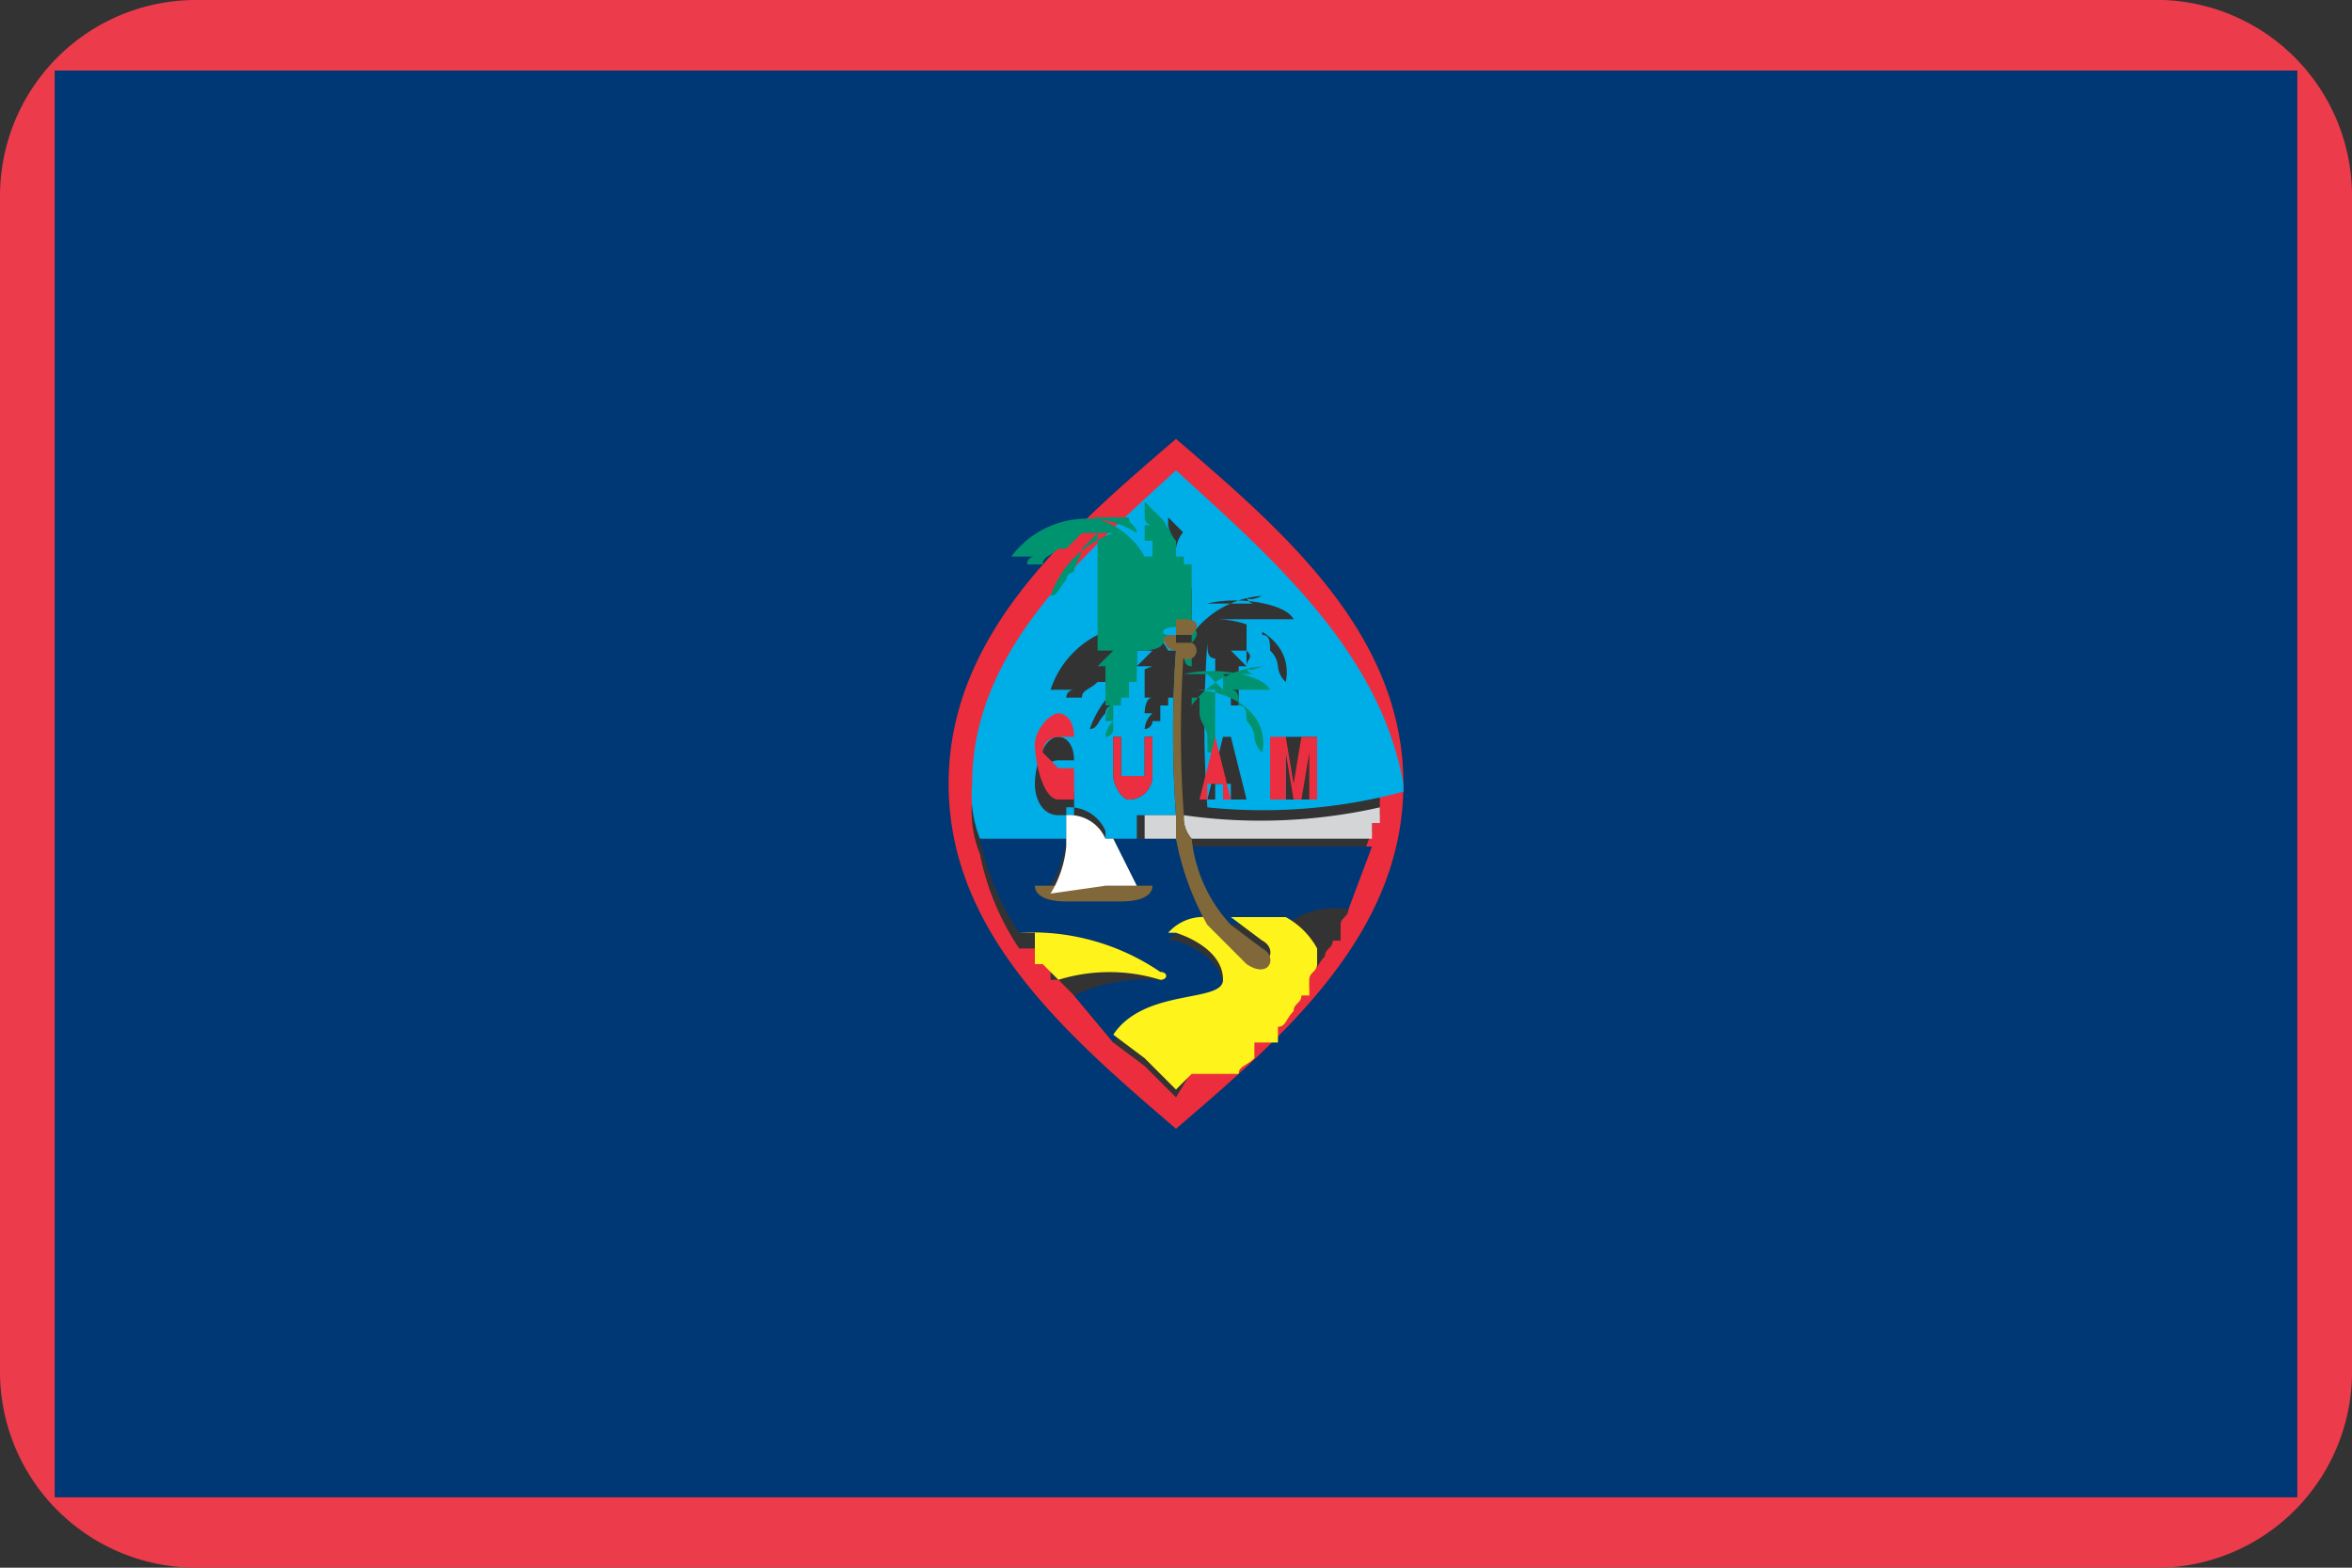 <svg id="Flags" xmlns="http://www.w3.org/2000/svg" viewBox="0 0 30 20"><rect x="0" y="0" width="30" height="20" fill="#333333" stroke="none"/><defs><style>.cls-1{fill:#ec3b4a;}.cls-2{fill:#003876;}.cls-3{fill:#ec2d3d;}.cls-4{fill:#00aee7;}.cls-5{fill:#d4d5d6;}.cls-6{fill:#fff31c;}.cls-7{fill:#009370;}.cls-8{fill:#81683b;}.cls-9{fill:#fff;}.cls-10{fill:#ec2f40;}</style></defs><title>gu</title><path class="cls-1" d="M30,17.5V2.5A2.5,2.5,0,0,0,27.4,0H2.5A2.5,2.5,0,0,0,0,2.5v15A2.5,2.5,0,0,0,2.5,20H27.4A2.5,2.5,0,0,0,30,17.5ZM.7,19.1V.9H29.3V19.1Z"/><path class="cls-2" d="M29.3.9H.7V19.1H29.3ZM15,14.4c-1.4-1.2-2.9-2.5-2.9-4.4S13.6,6.8,15,5.6c1.4,1.2,2.9,2.5,2.9,4.4S16.4,13.2,15,14.4Z"/><path class="cls-3" d="M15,5.6c-1.4,1.2-2.9,2.5-2.9,4.4s1.5,3.2,2.9,4.4c1.4-1.2,2.9-2.5,2.9-4.4S16.4,6.8,15,5.6Zm2.6,4.6h0v.2h-.1v.2l-.3.8h0v.2h0c0,.1-.1.1-.1.2h0v.2h-.1c0,.1-.1.1-.1.2h0c-.1.1-.1.2-.2.2h0v.2h-.3v.2h0c-.1.1-.2.1-.2.2h-.6L15,14l-.4-.4h0l-.4-.3h0l-.5-.6h0l-.2-.2h-.1v-.2h0v-.2H13a3.3,3.3,0,0,1-.5-1.2,1.5,1.5,0,0,1-.1-.7c0-1.7,1.4-2.9,2.6-4,1.2,1.1,2.6,2.3,2.6,4v.2Z"/><path class="cls-2" d="M13.3,12.3Z"/><path class="cls-2" d="M14.6,13.6l-.4-.3Z"/><path class="cls-2" d="M13.5,12.5h0Z"/><path class="cls-2" d="M17.1,11.7Z"/><path class="cls-2" d="M15,14l-.4-.4Z"/><path class="cls-2" d="M14,11.6h0Z"/><path class="cls-2" d="M13.2,12.1h0Z"/><path class="cls-2" d="M15.6,12.6c0-.3-.3-.5-.6-.6h-.1a.6.6,0,0,1,.5-.2,3.6,3.6,0,0,1-.4-1.1h-.8l.3.6h.2c0,.1-.1.2-.4.2h-.7c-.3,0-.4-.1-.4-.2h.2a1.4,1.4,0,0,0,.2-.6H12.5a3.3,3.3,0,0,0,.5,1.2,2.9,2.9,0,0,1,1.8.5c.1,0,.1.1,0,.1a2.2,2.2,0,0,0-1.1.2l.5.6C14.6,12.7,15.6,13.1,15.6,12.6Z"/><path class="cls-2" d="M17,11.9Z"/><path class="cls-2" d="M15.7,11.8h.7a1,1,0,0,1,.8-.2l.3-.8H15.2A1.9,1.9,0,0,0,15.7,11.8Z"/><path class="cls-2" d="M15.6,13.4h0Z"/><path class="cls-2" d="M14.5,11.3h0Z"/><path class="cls-2" d="M15.8,13.3Z"/><path class="cls-2" d="M15.4,13.6h0Z"/><path class="cls-2" d="M15.2,13.8Z"/><path class="cls-2" d="M16,13.1Z"/><path class="cls-2" d="M16.7,12.3Z"/><path class="cls-2" d="M16.5,12.5Z"/><path class="cls-2" d="M16.9,12.1h0Z"/><path class="cls-2" d="M16.2,12.9h0Z"/><path class="cls-2" d="M16.4,12.7h0Z"/><path class="cls-4" d="M15,6c-1.2,1.1-2.6,2.3-2.6,4a1.5,1.5,0,0,0,.1.7h1.1v-.4a.5.5,0,0,1,.5.3v.1h.4v-.3H15a14.7,14.7,0,0,1,0-2.1h0v.2h0v.2h0v.2h-.1v.2h0V9h-.1v.2h-.1v.2h0v.2h0V9.2a.1.1,0,0,1-.1.1.3.3,0,0,1,.1-.2h-.1s0-.2.1-.2h-.1V8.8h0V8.5h-.1l.2-.2h-.2v.2h0l-.2.2h0v0c0,.1-.1.2-.1.3h0a.1.1,0,0,0-.1.1h0c-.1.1-.1.2-.2.2a1.3,1.3,0,0,1,.8-.8h-.4l-.2.2h-.1c-.1.1-.2.1-.2.2h-.2a.1.1,0,0,1,.1-.1h-.3A1.2,1.2,0,0,1,14.8,8c0-.1-.1-.1-.1-.2h-.5a1,1,0,0,1,.7.5H15V7.4h-.1V6.9h.1a.1.1,0,0,1-.1-.1h0V6.6l.2.2h0a.3.3,0,0,1,.1.2V6.7A.4.4,0,0,0,15,7h0v.3h.1v.2h.1v.3h0v.3a1.2,1.2,0,0,1,1-.5h-.1s-.2.1-.2,0a.1.1,0,0,0,.1.1h-.6c.4-.1,1,0,1.1.2h-1c.5,0,1,.3.9.8a.3.3,0,0,1-.1-.2h0a.3.3,0,0,0-.1-.2h0v0c0-.1,0-.2-.1-.2h0c0-.1,0-.2-.1-.2h-.1V8.3c.1.1,0,.1,0,.2V8.3h-.2l.2.2h-.1V9h0v.1h0V9h-.1V8.9h0c0-.1-.1-.2-.1-.3h0V8.6h-.1V8.5h0V8.4h0c-.1,0-.1-.1-.1-.2a14.7,14.7,0,0,0,0,2.1,6.9,6.9,0,0,0,2.5-.2V10C17.6,8.3,16.2,7.1,15,6Zm-.8,3.4h.1v.5h.3V9.4h.1v.5a.3.3,0,0,1-.3.3c-.1,0-.2-.2-.2-.3Zm-.7,0c.1,0,.2.1.2.3h-.2a.2.2,0,0,0-.2.2l.2.2h.2v.3h-.2c-.2,0-.3-.2-.3-.4S13.3,9.4,13.5,9.4Zm2.2.8V10h-.2v.2h-.1l.2-.8h.1l.2.8Zm1,0v0h-.1v0h-.2V9.4h.2v0h.2v.8Z"/><path class="cls-4" d="M15.5,9.9h.1v0Z"/><path class="cls-4" d="M17.5,10.5v0Z"/><path class="cls-4" d="M17.6,10.3v0Z"/><path class="cls-5" d="M15.1,10.4a.4.4,0,0,0,.1.3h2.3v-.2h.1v-.2h0A6.9,6.9,0,0,1,15.1,10.4Z"/><path class="cls-5" d="M15,10.4h-.4v.3H15Z"/><path class="cls-6" d="M14.8,12.5c.1,0,.1-.1,0-.1a2.9,2.9,0,0,0-1.8-.5h.2v.2h0v.2h.1l.2.2h0A2.2,2.2,0,0,1,14.8,12.5Z"/><path class="cls-6" d="M16.4,11.7h-.7l.4.3c.2.1.1.4-.2.2l-.5-.5a.6.6,0,0,0-.5.2H15c.3.1.6.3.6.6s-1,.1-1.4.7h0l.4.3h0l.4.4.2-.2h.6c0-.1.1-.1.2-.2h0v-.2h.3v-.2h0c.1,0,.1-.1.2-.2h0c0-.1.1-.1.1-.2h.1v-.2h0c0-.1.1-.1.1-.2h0v-.2h0A1,1,0,0,0,16.4,11.7Z"/><path class="cls-7" d="M14.9,8.1c-.1,0-.1-.1.1-.1h.1c.2,0,.2.1.1.2a.1.1,0,0,1-.1.1h0c0,.1,0,.2.1.2h0v.2h0v.2h.1v.2h0c0,.1.1.2.1.3h0v.2h.1v.2h0V9.1h0V8.8h.1l-.2-.2h.2v.2c0-.1.1-.1,0-.2v.2h.1c.1,0,.1.1.1.2h0c.1,0,.1.1.1.2v0h0a.3.3,0,0,1,.1.2h0a.3.3,0,0,0,.1.2c.1-.5-.4-.8-.9-.8h1c-.1-.2-.7-.3-1.1-.2H16a.1.1,0,0,1-.1-.1c0,.1.2,0,.2,0h.1a1.2,1.2,0,0,0-1,.5V7.4h0V7.2h-.1V7.1H15V6.9h0a.4.4,0,0,1-.1-.3v.2a.3.3,0,0,0-.1-.2h0l-.2-.2v.2h0a.1.1,0,0,0,.1.1h-.1v.2h.1v.2h-.1a1,1,0,0,0-.7-.5h.5c0,.1.1.1.1.2a1.2,1.2,0,0,0-1.6.3h.3a.1.1,0,0,0-.1.1h.2c0-.1.1-.1.2-.2h.1l.2-.2h.4a1.3,1.3,0,0,0-.8.8c.1,0,.1-.1.2-.2h0a.1.1,0,0,1,.1-.1h0c0-.1.1-.2.1-.3v0h0l.2-.2h0V8.3h.2l-.2.2h.1v.2h0V9h.1c-.1,0-.1.2-.1.2h.1a.3.3,0,0,0-.1.2.1.1,0,0,0,.1-.1v.2h0V9.1h0V9h.1V8.9h.1V8.8h0V8.7h.1V8.5h0V8.4h0V8.3C14.9,8.3,14.8,8.2,14.9,8.1Z"/><path class="cls-8" d="M14.2,11.3h0Z"/><path class="cls-8" d="M14.1,10.2v.4h0Z"/><path class="cls-8" d="M14.5,11.3H13.2c0,.1.1.2.4.2h.7c.3,0,.4-.1.4-.2Z"/><path class="cls-8" d="M14.2,11.5Z"/><path class="cls-8" d="M15.4,11.8l.5.5c.3.2.4-.1.2-.2l-.4-.3a1.9,1.9,0,0,1-.5-1.1.4.4,0,0,1-.1-.3,14.7,14.7,0,0,1,0-2.1H15a14.7,14.7,0,0,0,0,2.1v.3A3.6,3.6,0,0,0,15.4,11.8Z"/><path class="cls-8" d="M15,8.1h0c-.2,0-.2.1-.1.1Z"/><path class="cls-8" d="M15,8.1h.2c.1-.1.1-.2-.1-.2H15Z"/><path class="cls-8" d="M15,8.3V8.1h-.1c-.1.1,0,.2.1.2Z"/><path class="cls-8" d="M15.2,8.2H15v.2h.1A.1.1,0,0,0,15.2,8.2Z"/><path class="cls-9" d="M14.1,11.3h.4l-.3-.6h-.1a.5.5,0,0,0-.5-.3v.4a1.4,1.4,0,0,1-.2.6Z"/><path class="cls-10" d="M13.5,10.2h.2V9.8h-.2l-.2-.2a.2.2,0,0,1,.2-.2h.2c0-.2-.1-.3-.2-.3s-.3.2-.3.4S13.3,10.2,13.5,10.2Z"/><path class="cls-10" d="M14.4,10.2a.3.3,0,0,0,.3-.3V9.4h-.1v.5h-.3V9.4h-.1v.5C14.2,10,14.3,10.2,14.4,10.2Z"/><path class="cls-10" d="M15.5,9.4l-.2.8h.1V10h.2v.2h.1l-.2-.8Zm0,.5h0v0Z"/><polygon class="cls-10" points="16.6 9.4 16.5 10 16.4 9.4 16.2 9.4 16.2 10.2 16.4 10.2 16.4 9.6 16.5 10.2 16.6 10.2 16.7 9.6 16.7 10.2 16.8 10.2 16.8 9.4 16.6 9.4"/></svg>